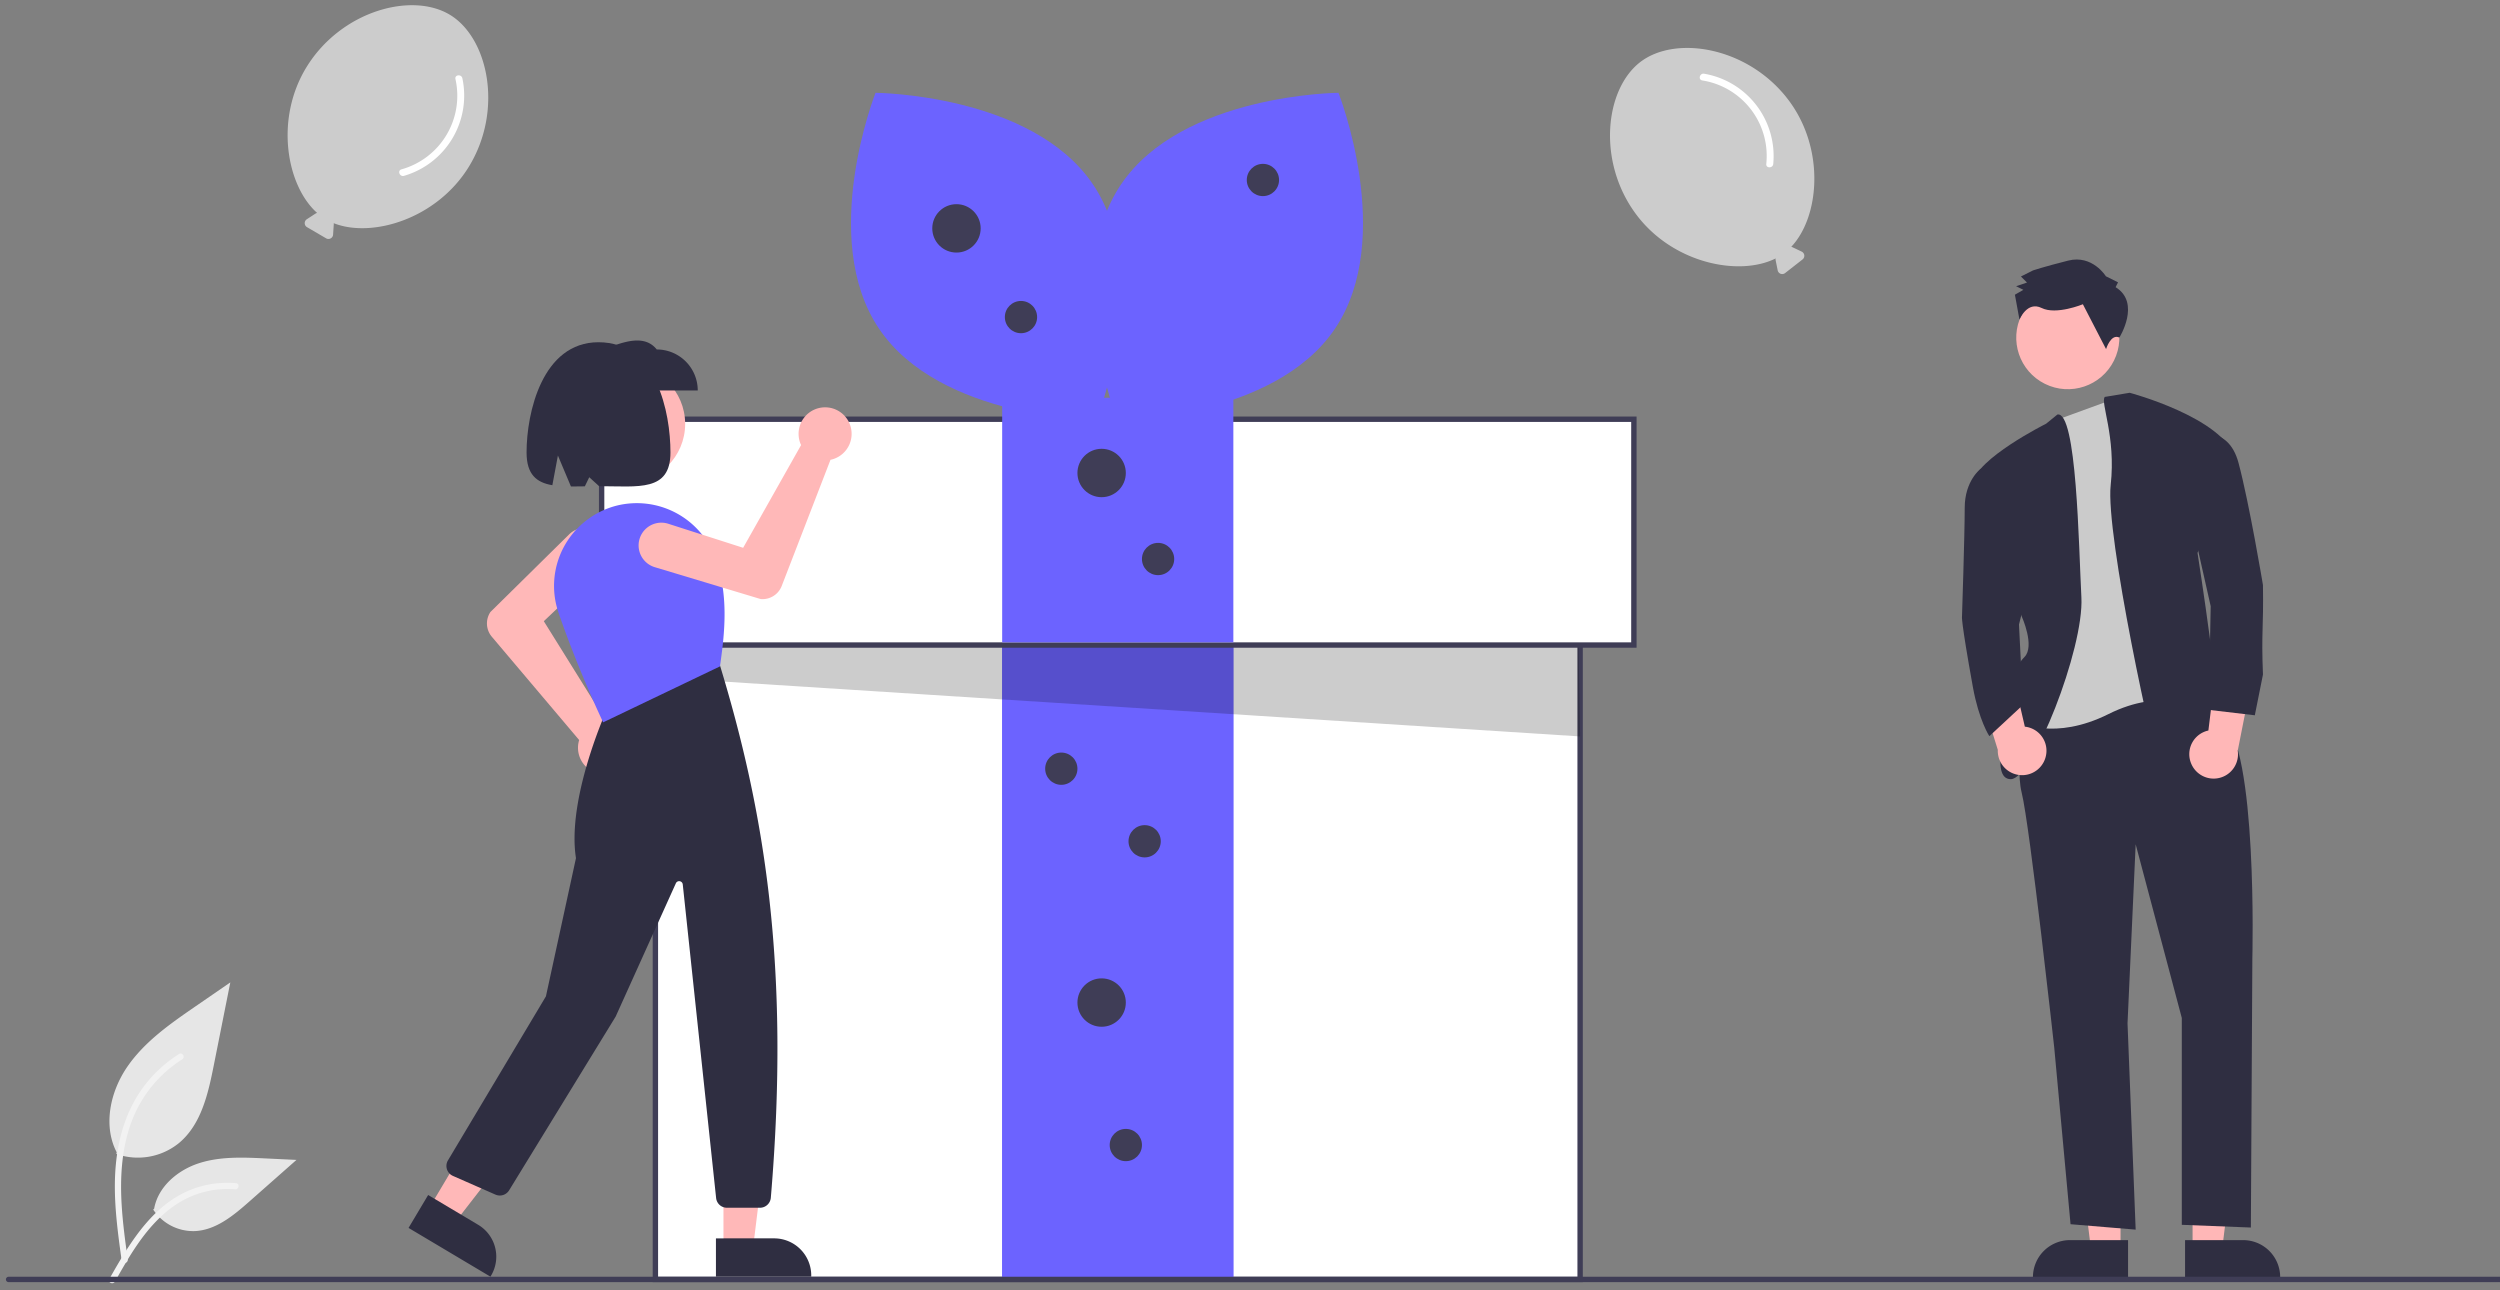 <?xml version="1.0" encoding="UTF-8" standalone="no"?>
<svg
   xmlns:dc="http://purl.org/dc/elements/1.1/"
   xmlns:cc="http://creativecommons.org/ns#"
   xmlns:rdf="http://www.w3.org/1999/02/22-rdf-syntax-ns#"
   xmlns:svg="http://www.w3.org/2000/svg"
   xmlns="http://www.w3.org/2000/svg"
   xmlns:sodipodi="http://sodipodi.sourceforge.net/DTD/sodipodi-0.dtd"
   xmlns:inkscape="http://www.inkscape.org/namespaces/inkscape"
   data-name="Layer 1"
   width="930"
   height="480"
   viewBox="0 0 930 480"
   version="1.1"
   id="svg110"
   sodipodi:docname="undraw_gift_re_qr17.svg"
   inkscape:version="1.0.1 (1.0.1+r74)">
  <rect x="0" y="0" width="930" height="480" fill="#808080" stroke="none"/>
  <defs
     id="defs114" />
  <sodipodi:namedview
     pagecolor="#ffffff"
     bordercolor="#666666"
     borderopacity="1"
     objecttolerance="10"
     gridtolerance="10"
     guidetolerance="10"
     inkscape:pageopacity="0"
     inkscape:pageshadow="2"
     inkscape:window-width="1878"
     inkscape:window-height="1016"
     id="namedview112"
     showgrid="false"
     inkscape:zoom="0.86772068"
     inkscape:cx="465"
     inkscape:cy="304.93677"
     inkscape:window-x="42"
     inkscape:window-y="27"
     inkscape:window-maximized="1"
     inkscape:current-layer="svg110" />
  <path
     id="f5877e54-26d9-4110-bb17-7d90037dcb2b-191"
     data-name="Path 438"
     d="m 43.265,429.271 a 24.215,24.215 0 0 0 23.383,-4.119 c 8.19,-6.874 10.758,-18.196 12.847,-28.682 l 6.18,-31.017 -12.938,8.908 c -9.305,6.406 -18.818,13.019 -25.26,22.298 -6.442,9.279 -9.252,21.947 -4.078,31.988"
     fill="#e6e6e6" />
  <path
     id="af7e5462-cb8c-4c3a-a84b-026a28a01614-192"
     data-name="Path 439"
     d="m 45.263,468.982 c -1.628,-11.864 -3.304,-23.881 -2.159,-35.872 1.015,-10.649 4.264,-21.049 10.878,-29.579 a 49.206,49.206 0 0 1 12.625,-11.44 c 1.262,-0.796 2.424,1.204 1.167,1.997 a 46.779,46.779 0 0 0 -18.504,22.326 c -4.029,10.246 -4.675,21.416 -3.982,32.3 0.419,6.582 1.311,13.121 2.206,19.653 a 1.198,1.198 0 0 1 -0.808,1.423 1.163,1.163 0 0 1 -1.423,-0.808 z"
     fill="#f2f2f2" />
  <path
     id="b74da307-8ad0-4d1b-99e4-dedad26aca71-193"
     data-name="Path 442"
     d="m 56.984,449.945 a 17.825,17.825 0 0 0 15.531,8.019 c 7.864,-0.373 14.418,-5.86 20.317,-11.07 l 17.452,-15.409 -11.55,-0.553 c -8.306,-0.398 -16.827,-0.771 -24.738,1.793 -7.911,2.564 -15.208,8.726 -16.654,16.915"
     fill="#e6e6e6" />
  <path
     id="eea67ff0-2845-4236-af55-5d249be779f1-194"
     data-name="Path 443"
     d="m 40.66,475.801 c 7.84,-13.871 16.932,-29.288 33.181,-34.216 a 37.026,37.026 0 0 1 13.955,-1.441 c 1.482,0.128 1.112,2.412 -0.367,2.285 a 34.398,34.398 0 0 0 -22.272,5.892 c -6.28,4.275 -11.17,10.218 -15.308,16.519 -2.535,3.861 -4.806,7.884 -7.076,11.903 -0.726,1.285 -2.847,0.357 -2.113,-0.942 z"
     fill="#f2f2f2" />
  <rect
     x="243.806"
     y="182.954"
     width="344"
     height="293"
     fill="#ffffff"
     id="rect6" />
  <path
     d="m 588.806,476.954 h -346 v -295 h 346 z m -344,-2 h 342 v -291 h -342 z"
     fill="#3f3d56"
     id="path8" />
  <rect
     x="372.806"
     y="239.954"
     width="86"
     height="236"
     fill="#6c63ff"
     id="rect10" />
  <rect
     x="372.806"
     y="239.954"
     width="86"
     height="236"
     fill="#6c63ff"
     id="rect12" />
  <polygon
     points="242.602,336.968 242.602,384.506 585.602,406.468 584.591,347.81 "
     opacity="0.2"
     id="polygon14"
     transform="translate(2.203,-132.515)" />
  <rect
     x="223.806"
     y="155.954"
     width="384"
     height="84"
     fill="#ffffff"
     id="rect16" />
  <path
     d="m 608.806,240.954 h -386 v -86 h 386 z m -384,-2 h 382 v -82 h -382 z"
     fill="#3f3d56"
     id="path18" />
  <rect
     x="372.806"
     y="147.954"
     width="86"
     height="91"
     fill="#6c63ff"
     id="rect20" />
  <path
     d="m 406.598,68.61 c 22.701,33.652 1.312,87.775 1.312,87.775 0,0 -58.195,-0.436 -80.897,-34.088 -22.701,-33.652 -1.312,-87.775 -1.312,-87.775 0,0 58.195,0.436 80.897,34.088 z"
     fill="#6c63ff"
     id="path22" />
  <path
     d="m 417.014,68.61 c -22.701,33.652 -1.312,87.775 -1.312,87.775 0,0 58.195,-0.436 80.897,-34.088 22.701,-33.652 1.312,-87.775 1.312,-87.775 0,0 -58.195,0.436 -80.897,34.088 z"
     fill="#6c63ff"
     id="path24" />
  <circle
     cx="355.806"
     cy="84.954"
     r="9"
     fill="#3f3d56"
     id="circle26" />
  <circle
     cx="409.806"
     cy="175.954"
     r="9"
     fill="#3f3d56"
     id="circle28" />
  <circle
     cx="409.806"
     cy="372.954"
     r="9"
     fill="#3f3d56"
     id="circle30" />
  <circle
     cx="379.806"
     cy="117.954"
     r="6"
     fill="#3f3d56"
     id="circle32" />
  <circle
     cx="469.806"
     cy="66.954"
     r="6"
     fill="#3f3d56"
     id="circle34" />
  <circle
     cx="430.806"
     cy="207.954"
     r="6"
     fill="#3f3d56"
     id="circle36" />
  <circle
     cx="394.806"
     cy="285.954"
     r="6"
     fill="#3f3d56"
     id="circle38" />
  <circle
     cx="425.806"
     cy="312.954"
     r="6"
     fill="#3f3d56"
     id="circle40" />
  <circle
     cx="418.806"
     cy="425.954"
     r="6"
     fill="#3f3d56"
     id="circle42" />
  <polygon
     points="786.636,597.422 775.663,597.421 770.442,555.095 786.638,555.096 "
     fill="#ffb7b7"
     id="polygon44"
     transform="translate(2.203,-132.515)" />
  <path
     d="m 791.638,475.544 -35.383,-10e-4 v -0.448 a 13.773,13.773 0 0 1 13.772,-13.772 h 8.7e-4 l 21.611,8.7e-4 z"
     fill="#2f2e41"
     id="path46" />
  <polygon
     points="813.437,597.422 824.411,597.421 829.631,555.095 813.435,555.096 "
     fill="#ffb7b7"
     id="polygon48"
     transform="translate(2.203,-132.515)" />
  <path
     d="m 812.842,461.325 21.611,-8.7e-4 h 8.7e-4 a 13.773,13.773 0 0 1 13.772,13.772 v 0.448 l -35.383,10e-4 z"
     fill="#2f2e41"
     id="path50" />
  <circle
     cx="229.777"
     cy="744.772"
     r="19.18"
     transform="rotate(-63.58)"
     fill="#ffb7b7"
     id="circle52" />
  <path
     d="m 755.101,257.553 c 0,0 -6.057,25.236 -3.028,37.35 3.028,12.113 12.113,94.889 12.113,94.889 l 6.057,65.615 24.227,2.019 -3.028,-76.719 3.028,-66.624 17.161,64.605 v 76.947 l 25.694,1.009 0.552,-100.165 c 0,0 2.019,-78.737 -11.104,-88.832 -13.123,-10.095 -15.142,-12.113 -15.142,-12.113 z"
     fill="#2f2e41"
     id="path54" />
  <path
     d="m 791.674,146.513 22.985,12.113 3.028,104.983 c 0,0 -13.123,-8.076 -33.312,2.019 -20.189,10.095 -33.312,3.028 -33.312,3.028 l 12.113,-45.425 -5.047,-60.567 7.219,-6.552 z"
     fill="#cbcbcb"
     id="path56" />
  <path
     d="m 765.351,154.201 -4.193,3.416 c 0,0 -26.246,13.123 -27.255,22.208 l 18.17,49.463 c 0,0 5.047,11.104 1.009,15.142 -4.038,4.038 -8.076,14.132 -7.066,19.18 1.009,5.047 -6.057,26.246 2.019,26.246 8.076,0 27.255,-48.454 26.246,-67.633 -1.009,-19.18 -1.708,-69.418 -8.93,-68.021 z"
     fill="#2f2e41"
     id="path58" />
  <path
     d="m 782.996,147.65 9.246,-1.539 c 0,0 34.321,9.085 39.369,24.227 l -14.132,35.331 c 0,0 10.095,64.605 7.066,64.605 h -3.028 c 0,0 8.076,6.057 3.028,8.076 -5.047,2.019 -17.161,18.17 -20.189,11.104 -3.028,-7.066 -21.199,-90.851 -19.18,-109.021 2.019,-18.17 -3.973,-30.879 -2.18,-32.783 z"
     fill="#2f2e41"
     id="path60" />
  <path
     d="m 787.009,106.829 0.898,-1.808 -4.52,-2.246 c 0,0 -4.986,-8.113 -14.009,-5.833 -9.023,2.28 -13.083,3.645 -13.083,3.645 l -4.509,2.269 2.263,2.251 -4.06,1.365 2.712,1.347 -3.156,1.814 1.699,9.298 c 0,0 2.821,-7.052 8.245,-4.357 5.424,2.695 15.346,-1.393 15.346,-1.393 l 8.62,16.682 c 0,0 1.778,-5.848 4.949,-4.288 9e-5,0 8.1,-12.899 -1.395,-18.744 z"
     fill="#2f2e41"
     id="path62" />
  <path
     d="m 815.086,283.963 a 9.001,9.001 0 0 1 6.433,-12.21 l 3.886,-31.748 12.661,10.768 -5.631,28.498 a 9.049,9.049 0 0 1 -17.349,4.693 z"
     fill="#ffb7b7"
     id="path64" />
  <path
     d="m 760.932,281.778 a 9.001,9.001 0 0 0 -7.692,-11.459 l -7.23,-31.157 -11.448,12.05 8.621,27.74 a 9.049,9.049 0 0 0 17.749,2.826 z"
     fill="#ffb7b7"
     id="path66" />
  <path
     d="m 815.574,162.112 c 0,0 13.123,-5.047 17.161,10.095 4.038,15.142 9.085,45.425 9.085,45.425 0.251,16.84 -0.644,16.84 0,33.312 l -3.028,15.142 -17.161,-2.019 0.748,-38.546 -8.824,-39.182 z"
     fill="#2f2e41"
     id="path68" />
  <path
     d="m 742.987,173.768 -6.222,0.666 c 0,0 -5.891,4.382 -5.891,14.476 0,10.095 -1.009,40.378 -1.009,40.378 0,0 -0.573,0.709 4.038,26.246 2.247,12.447 6.13,18.321 6.13,18.321 l 12.531,-11.636 -1.501,-29.903 4.038,-16.151 z"
     fill="#2f2e41"
     id="path70" />
  <path
     d="M 931.203,476.954 H 3.203 a 1,1 0 0 1 0,-2 H 931.203 a 1,1 0 0 1 0,2 z"
     fill="#3f3d56"
     id="path72" />
  <circle
     cx="232.852"
     cy="157.69"
     r="22.028"
     fill="#ffb8b8"
     id="circle74" />
  <path
     d="m 224.899,288.033 q -0.416,0 -0.836,-0.037 a 9.868,9.868 0 0 1 -8.856,-11.763 9.239,9.239 0 0 1 0.242,-0.938 l -32.511,-38.451 a 7.663,7.663 0 0 1 -0.533,-9.134 l 0.059,-0.072 29.264,-28.855 a 8.459,8.459 0 0 1 11.878,12.047 q -0.055,0.054 -0.111,0.108 l -21.195,20.15 23.203,37.241 a 9.39,9.39 0 0 1 1.309,0.161 9.868,9.868 0 0 1 -1.913,19.544 z"
     fill="#ffb8b8"
     id="path76" />
  <polygon
     points="266.928,596.776 277.924,596.776 283.154,554.366 266.926,554.367 "
     fill="#ffb8b8"
     id="polygon78"
     transform="translate(2.203,-132.515)" />
  <path
     d="m 266.327,460.672 21.654,-8.7e-4 h 8.7e-4 a 13.799,13.799 0 0 1 13.8,13.799 v 0.449 l -35.453,10e-4 z"
     fill="#2f2e41"
     id="path80" />
  <polygon
     points="157.641,581.575 167.089,587.2 193.281,553.436 179.338,545.134 "
     fill="#ffb8b8"
     id="polygon82"
     transform="translate(2.203,-132.515)" />
  <path
     d="m 159.271,444.54 18.605,11.078 7.5e-4,4.6e-4 a 13.799,13.799 0 0 1 4.797,18.916 l -2.9e-4,4.6e-4 -0.229,0.385 -30.463,-18.137 z"
     fill="#2f2e41"
     id="path84" />
  <path
     d="m 282.722,449.282 h -12.312 a 4.029,4.029 0 0 1 -4.013,-3.609 l -12.413,-116.678 a 1.346,1.346 0 0 0 -2.564,-0.412 l -22.393,49.584 -39.645,64.646 a 4.055,4.055 0 0 1 -5.066,1.584 l -15.838,-6.968 a 4.037,4.037 0 0 1 -1.839,-5.765 l 36.444,-61.023 11.177,-51.415 c -3.515,-22.297 11.555,-55.447 11.708,-55.78 l 0.075,-0.162 41.512,-16.225 0.208,0.255 c 16.371,53.724 26.347,111.54 18.981,198.272 a 4.063,4.063 0 0 1 -4.023,3.698 z"
     fill="#2f2e41"
     id="path86" />
  <path
     d="m 224.371,268.716 -0.193,-0.406 c -0.092,-0.194 -9.323,-19.663 -16.438,-40.47 a 30.691,30.691 0 0 1 2.128,-24.596 31.026,31.026 0 0 1 19.785,-15.214 v 0 a 31.064,31.064 0 0 1 36.055,18.604 c 5.644,14.114 3.845,29.179 2.152,41.027 l -0.034,0.237 -0.216,0.103 z"
     fill="#6c63ff"
     id="path88" />
  <path
     d="m 259.56,145.247 h -34.977 v -15.247 c 7.677,-3.05 15.19,-5.644 19.731,0 a 15.247,15.247 0 0 1 15.247,15.247 z"
     fill="#2f2e41"
     id="path90" />
  <path
     d="m 222.646,127.31 c -20.91,0 -26.763,26.21 -26.763,40.997 0,8.246 3.729,11.196 9.59,12.194 l 2.07,-11.038 4.847,11.513 c 1.646,0.008 3.375,-0.024 5.168,-0.057 l 1.643,-3.384 3.665,3.323 c 14.679,0.022 26.542,2.162 26.542,-12.551 10e-6,-14.786 -5.133,-40.997 -26.762,-40.997 z"
     fill="#2f2e41"
     id="path92" />
  <path
     d="m 315.59,156.644 q 0.199,0.365 0.369,0.751 a 9.868,9.868 0 0 1 -6.077,13.412 9.242,9.242 0 0 1 -0.939,0.237 l -18.157,46.966 a 7.663,7.663 0 0 1 -7.76,4.847 l -0.091,-0.017 -39.353,-11.847 a 8.459,8.459 0 0 1 4.878,-16.2 q 0.074,0.022 0.147,0.046 l 27.844,8.94 21.557,-38.217 a 9.387,9.387 0 0 1 -0.486,-1.226 9.868,9.868 0 0 1 18.069,-7.692 z"
     fill="#ffb8b8"
     id="path94" />
  <path
     d="m 665.422,37.354 c -14.711,-19.687 -41.636,-24.438 -55.016,-14.441 -13.38,9.998 -16.453,37.166 -1.742,56.853 13.617,18.223 38.288,23.193 51.876,16.366 a 1.706,1.706 0 0 0 -0.008,0.647 l 0.766,3.787 a 1.728,1.728 0 0 0 2.758,1.019 l 6.487,-5.068 a 1.728,1.728 0 0 0 -0.321,-2.923 l -3.49,-1.66 a 1.71,1.71 0 0 0 -0.384,-0.121 c 10.474,-11.073 12.72,-36.198 -0.927,-54.461 z"
     fill="#cccccc"
     id="path96" />
  <path
     d="m 633.243,29.921 a 28.432,28.432 0 0 1 23.812,31.085 c -0.158,1.66 2.435,1.649 2.592,0 a 31.088,31.088 0 0 0 -25.715,-33.584 c -1.632,-0.277 -2.333,2.22 -0.689,2.5 z"
     fill="#ffffff"
     id="path98" />
  <path
     d="m 174.401,62.046 c 12.862,-20.942 7.332,-47.719 -6.9,-56.459 -14.233,-8.741 -40.615,-1.563 -53.476,19.379 -11.905,19.385 -7.412,44.147 3.952,54.253 a 1.707,1.707 0 0 0 -0.604,0.232 l -3.237,2.111 a 1.728,1.728 0 0 0 0.071,2.939 l 7.106,4.157 a 1.728,1.728 0 0 0 2.597,-1.378 l 0.253,-3.856 a 1.71,1.71 0 0 0 -0.03,-0.401 c 14.159,5.644 38.337,-1.549 50.267,-20.976 z"
     fill="#cccccc"
     id="path100" />
  <path
     d="m 169.423,29.397 a 28.432,28.432 0 0 1 -20.092,33.609 c -1.601,0.466 -0.633,2.872 0.957,2.409 a 31.088,31.088 0 0 0 21.712,-36.301 c -0.345,-1.619 -2.925,-1.348 -2.577,0.283 z"
     fill="#ffffff"
     id="path102" />
  <path
     d="m 793.177,-90.151 a 28.432,28.432 0 0 1 2.181,39.096 c -1.065,1.283 1.084,2.734 2.142,1.459 a 31.088,31.088 0 0 0 -2.347,-42.234 c -1.192,-1.148 -3.178,0.522 -1.977,1.678 z"
     fill="#ffffff"
     id="path106" />
</svg>
